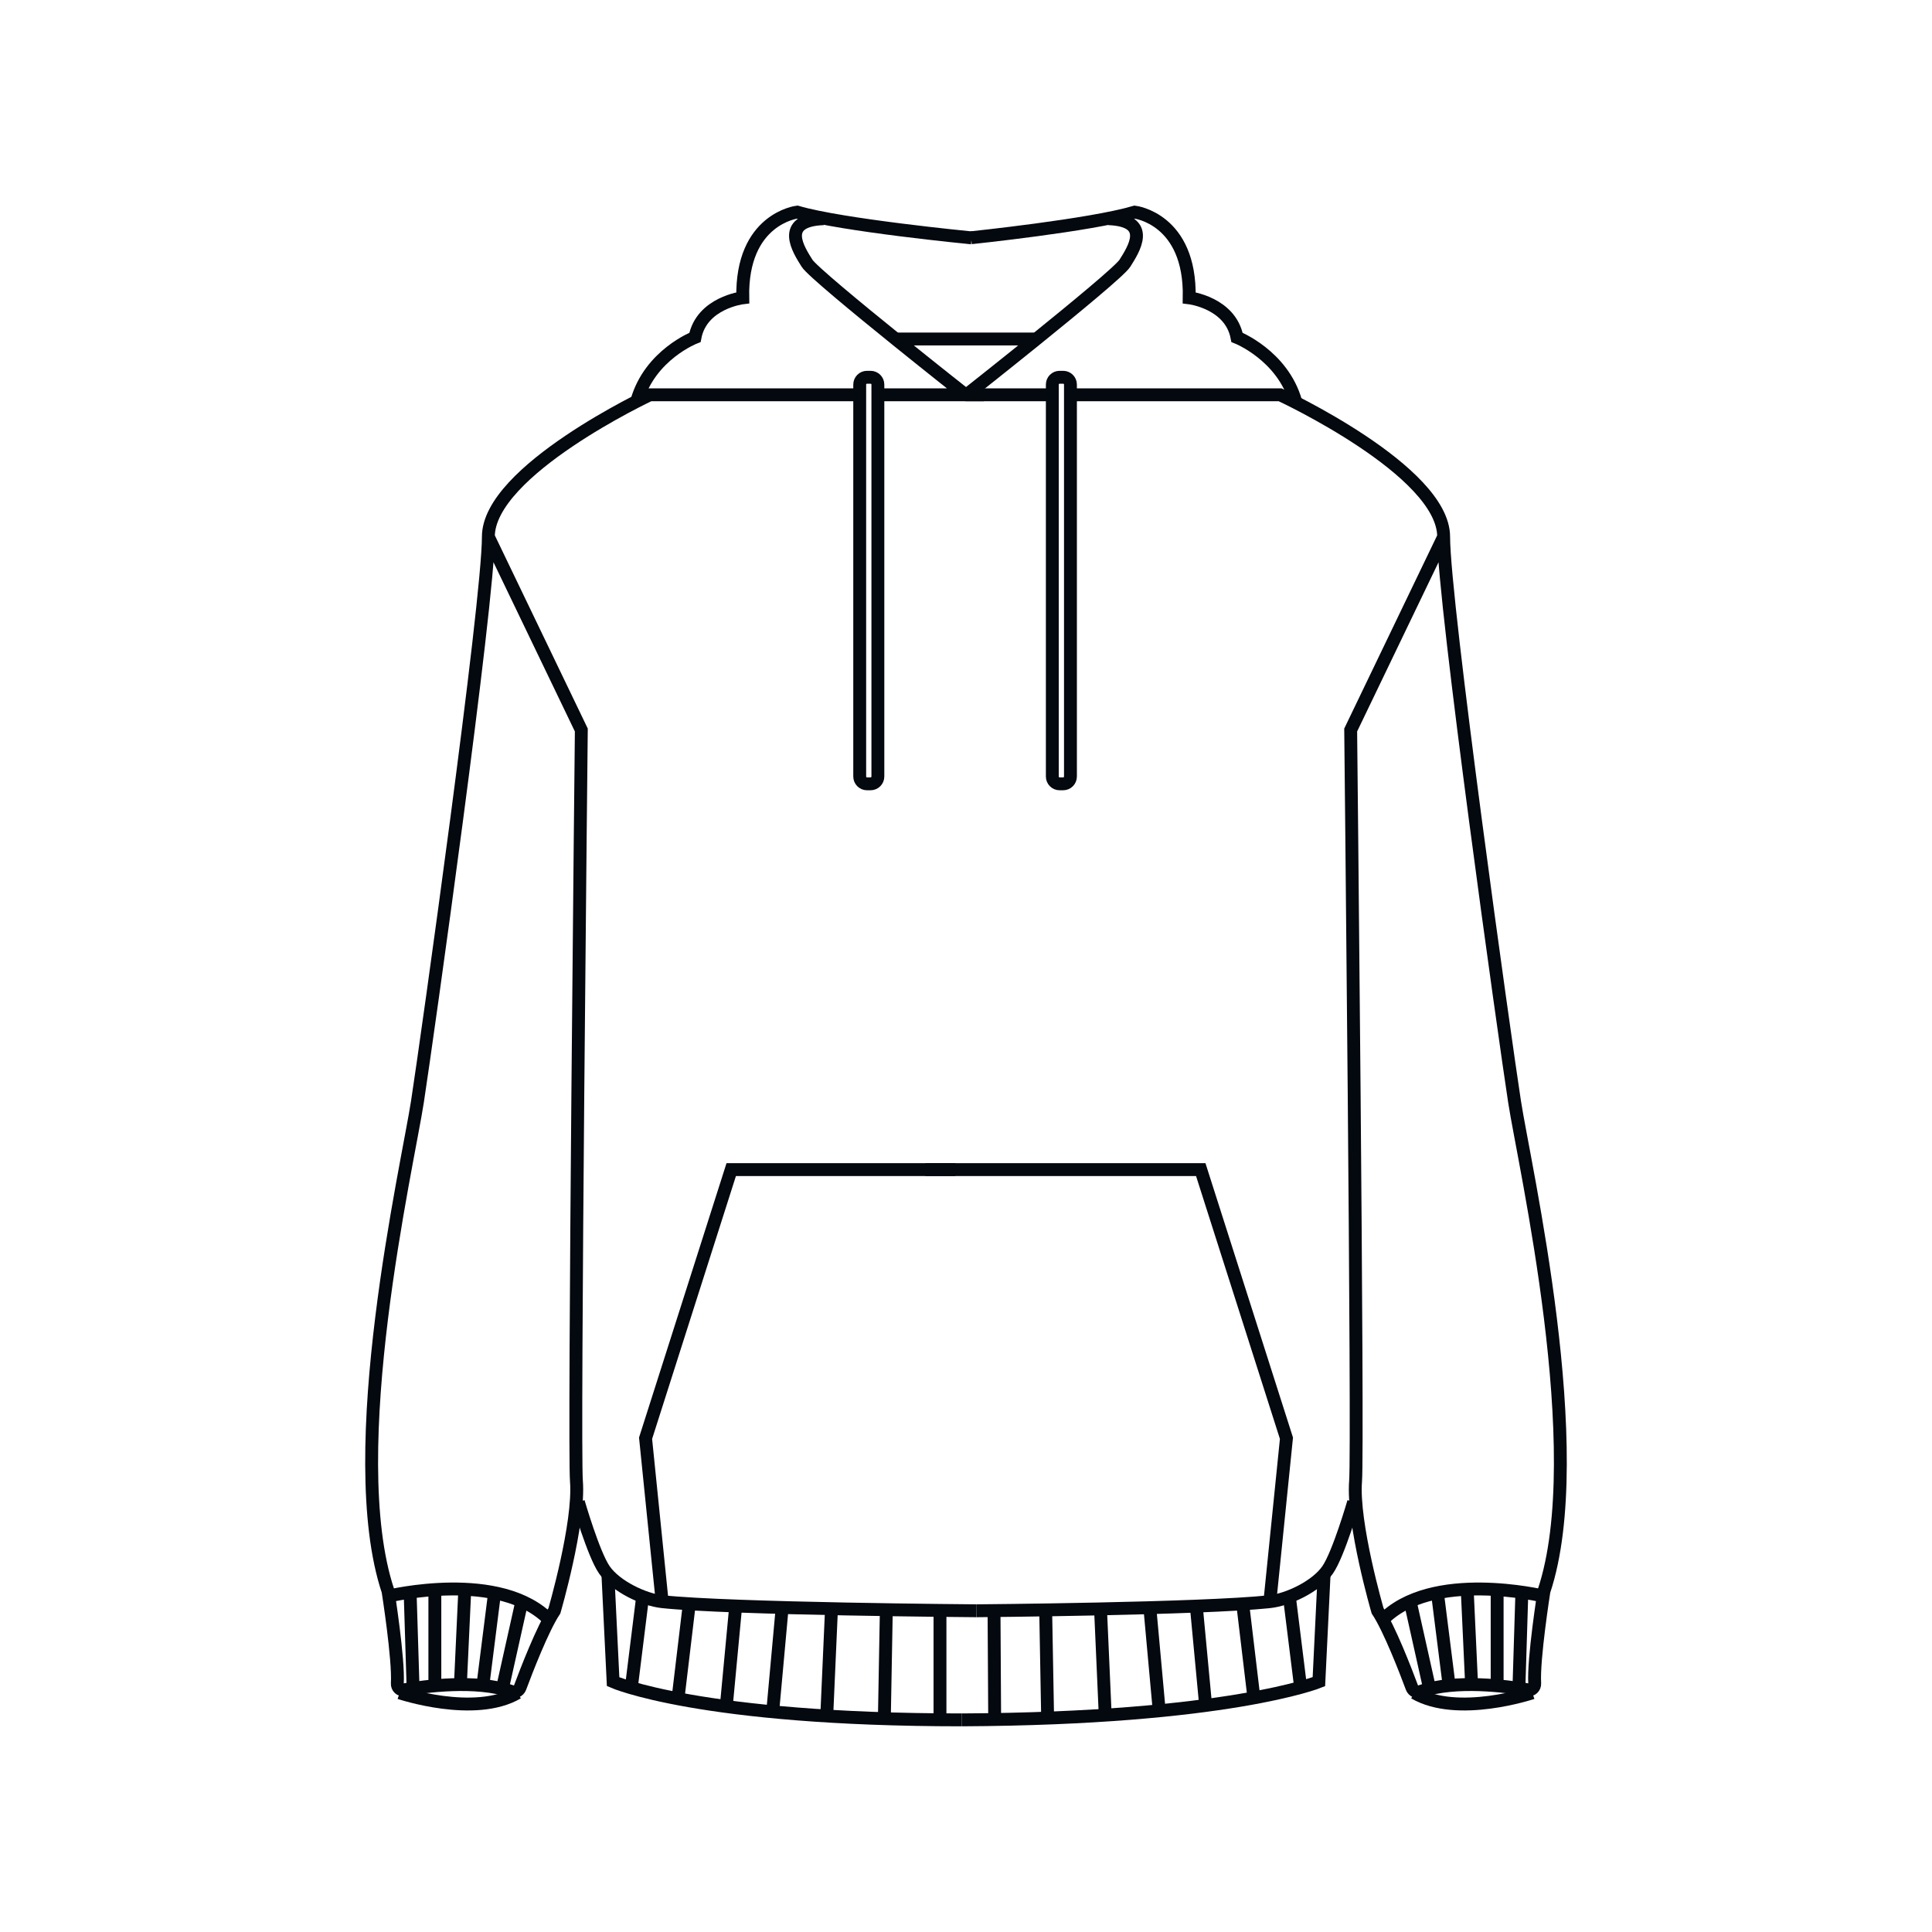 <?xml version="1.0" encoding="utf-8"?>
<!-- Generator: Adobe Illustrator 16.0.0, SVG Export Plug-In . SVG Version: 6.00 Build 0)  -->
<!DOCTYPE svg PUBLIC "-//W3C//DTD SVG 1.1//EN" "http://www.w3.org/Graphics/SVG/1.1/DTD/svg11.dtd">
<svg version="1.1" xmlns="http://www.w3.org/2000/svg" xmlns:xlink="http://www.w3.org/1999/xlink" x="0px" y="0px"  viewBox="0 0 75 75" enable-background="new 0 0 75 75" xml:space="preserve">
<g id="Sweat">
	<g>
		<path fill="none" stroke="#04080F" stroke-width="0.5" stroke-miterlimit="10" d="M41.599,15.326h8.096
			c0,0,6.347,2.945,6.347,5.51s2.374,19.469,2.754,21.938c0.38,2.471,2.945,13.582,1.14,18.996c0,0-0.417,2.639-0.359,3.58
			c0.009,0.152-0.118,0.275-0.267,0.248c-0.792-0.137-2.792-0.41-4.159,0.062c-0.139,0.049-0.288-0.012-0.34-0.148
			c-0.234-0.631-0.876-2.297-1.333-2.982c0,0-0.985-3.383-0.855-5.033c0.107-1.357-0.19-29.158-0.19-29.158l3.609-7.502"/>
		<path fill="none" stroke="#04080F" stroke-width="0.5" stroke-miterlimit="10" d="M52.549,58.305c0,0-0.585,2.023-1.01,2.637
			c-0.447,0.646-1.538,1.158-2.243,1.234c-2.659,0.285-11.394,0.354-11.394,0.354"/>
		<path fill="none" stroke="#04080F" stroke-width="0.5" stroke-miterlimit="10" d="M51.399,61.166l-0.2,4.117
			c0,0-3.532,1.434-13.86,1.482"/>
		<path fill="none" stroke="#04080F" stroke-width="0.5" stroke-miterlimit="10" d="M59.922,61.961c0,0-4.371-1.055-6.274,0.953"/>
		<path fill="none" stroke="#04080F" stroke-width="0.5" stroke-miterlimit="10" d="M59.485,65.715c0,0-2.906,0.979-4.577,0"/>
		<polyline fill="none" stroke="#04080F" stroke-width="0.5" stroke-miterlimit="10" points="35.924,45.404 46.613,45.404 
			49.94,55.832 49.296,62.176 		"/>
		<path fill="none" stroke="#04080F" stroke-width="0.5" stroke-miterlimit="10" d="M37.698,9.229c0,0,4.628-0.482,6.356-0.994
			c0,0,2.175,0.256,2.111,3.326c0,0,1.599,0.191,1.856,1.537c0,0,1.765,0.695,2.277,2.488"/>
		<path fill="none" stroke="#04080F" stroke-width="0.5" stroke-miterlimit="10" d="M37.522,15.326c0,0,1.264-0.996,2.647-2.113
			c1.587-1.283,3.331-2.721,3.501-2.996c0.32-0.512,1.088-1.662-0.639-1.727"/>
		<line fill="none" stroke="#04080F" stroke-width="0.5" stroke-miterlimit="10" x1="34.831" y1="13.16" x2="40.169" y2="13.16"/>
		<line fill="none" stroke="#04080F" stroke-width="0.5" stroke-miterlimit="10" x1="50.476" y1="65.387" x2="50.055" y2="61.998"/>
		<line fill="none" stroke="#04080F" stroke-width="0.5" stroke-miterlimit="10" x1="48.676" y1="65.902" x2="48.255" y2="62.373"/>
		<line fill="none" stroke="#04080F" stroke-width="0.5" stroke-miterlimit="10" x1="46.802" y1="66.195" x2="46.454" y2="62.498"/>
		<line fill="none" stroke="#04080F" stroke-width="0.5" stroke-miterlimit="10" x1="45.001" y1="66.416" x2="44.653" y2="62.592"/>
		<line fill="none" stroke="#04080F" stroke-width="0.5" stroke-miterlimit="10" x1="42.723" y1="62.484" x2="42.907" y2="66.637"/>
		<line fill="none" stroke="#04080F" stroke-width="0.5" stroke-miterlimit="10" x1="40.592" y1="62.447" x2="40.666" y2="66.527"/>
		<line fill="none" stroke="#04080F" stroke-width="0.5" stroke-miterlimit="10" x1="59.075" y1="61.934" x2="58.965" y2="65.498"/>
		<line fill="none" stroke="#04080F" stroke-width="0.5" stroke-miterlimit="10" x1="58.119" y1="61.75" x2="58.119" y2="65.387"/>
		<line fill="none" stroke="#04080F" stroke-width="0.5" stroke-miterlimit="10" x1="56.962" y1="61.822" x2="57.127" y2="65.387"/>
		<line fill="none" stroke="#04080F" stroke-width="0.5" stroke-miterlimit="10" x1="54.739" y1="62.154" x2="55.51" y2="65.607"/>
		<line fill="none" stroke="#04080F" stroke-width="0.5" stroke-miterlimit="10" x1="55.804" y1="61.859" x2="56.245" y2="65.35"/>
		<path fill="none" stroke="#04080F" stroke-width="0.5" stroke-miterlimit="10" d="M33.321,15.326h-8.095
			c0,0-6.268,2.945-6.268,5.51s-2.374,19.469-2.754,21.938c-0.38,2.471-2.945,13.582-1.14,18.996c0,0,0.417,2.639,0.36,3.58
			c-0.01,0.152,0.117,0.275,0.266,0.248c0.792-0.137,2.792-0.41,4.159,0.062c0.139,0.049,0.288-0.012,0.34-0.148
			c0.235-0.631,0.876-2.297,1.333-2.982c0,0,0.986-3.383,0.855-5.033c-0.107-1.357,0.19-29.158,0.19-29.158l-3.609-7.502"/>
		<path fill="none" stroke="#04080F" stroke-width="0.5" stroke-miterlimit="10" d="M22.452,58.305c0,0,0.585,2.023,1.009,2.637
			c0.447,0.646,1.539,1.158,2.243,1.234c2.66,0.285,12.198,0.354,12.198,0.354"/>
		<path fill="none" stroke="#04080F" stroke-width="0.5" stroke-miterlimit="10" d="M23.601,61.166l0.2,4.117
			c0,0,3.351,1.482,13.538,1.482"/>
		<path fill="none" stroke="#04080F" stroke-width="0.5" stroke-miterlimit="10" d="M15.078,61.961c0,0,4.372-1.055,6.274,0.953"/>
		<path fill="none" stroke="#04080F" stroke-width="0.5" stroke-miterlimit="10" d="M15.515,65.715c0,0,2.906,0.979,4.577,0"/>
		<polyline fill="none" stroke="#04080F" stroke-width="0.5" stroke-miterlimit="10" points="37.087,45.404 28.386,45.404 
			25.061,55.832 25.705,62.176 		"/>
		<path fill="none" stroke="#04080F" stroke-width="0.5" stroke-miterlimit="10" d="M37.718,9.234c0,0-5.045-0.488-6.772-1
			c0,0-2.176,0.256-2.112,3.326c0,0-1.599,0.191-1.855,1.537c0,0-1.743,0.672-2.255,2.463"/>
		<path fill="none" stroke="#04080F" stroke-width="0.5" stroke-miterlimit="10" d="M31.969,8.49
			c-1.727,0.064-0.959,1.217-0.64,1.729c0.171,0.271,1.915,1.713,3.502,2.994c1.383,1.117,2.647,2.113,2.647,2.113h-3.366"/>
		<line fill="none" stroke="#04080F" stroke-width="0.5" stroke-miterlimit="10" x1="24.524" y1="65.387" x2="24.945" y2="61.998"/>
		<line fill="none" stroke="#04080F" stroke-width="0.5" stroke-miterlimit="10" x1="26.324" y1="65.902" x2="26.745" y2="62.373"/>
		<line fill="none" stroke="#04080F" stroke-width="0.5" stroke-miterlimit="10" x1="28.198" y1="66.195" x2="28.546" y2="62.498"/>
		<line fill="none" stroke="#04080F" stroke-width="0.5" stroke-miterlimit="10" x1="29.999" y1="66.416" x2="30.347" y2="62.592"/>
		<line fill="none" stroke="#04080F" stroke-width="0.5" stroke-miterlimit="10" x1="32.277" y1="62.484" x2="32.093" y2="66.637"/>
		<line fill="none" stroke="#04080F" stroke-width="0.5" stroke-miterlimit="10" x1="34.408" y1="62.447" x2="34.334" y2="66.527"/>
		<line fill="none" stroke="#04080F" stroke-width="0.5" stroke-miterlimit="10" x1="15.925" y1="61.934" x2="16.035" y2="65.498"/>
		<line fill="none" stroke="#04080F" stroke-width="0.5" stroke-miterlimit="10" x1="16.881" y1="61.75" x2="16.881" y2="65.387"/>
		<line fill="none" stroke="#04080F" stroke-width="0.5" stroke-miterlimit="10" x1="18.038" y1="61.822" x2="17.873" y2="65.387"/>
		<line fill="none" stroke="#04080F" stroke-width="0.5" stroke-miterlimit="10" x1="20.261" y1="62.154" x2="19.49" y2="65.607"/>
		<line fill="none" stroke="#04080F" stroke-width="0.5" stroke-miterlimit="10" x1="19.196" y1="61.859" x2="18.755" y2="65.35"/>
		<line fill="none" stroke="#04080F" stroke-width="0.5" stroke-miterlimit="10" x1="36.49" y1="62.475" x2="36.49" y2="66.766"/>
		<line fill="none" stroke="#04080F" stroke-width="0.5" stroke-miterlimit="10" x1="38.588" y1="62.521" x2="38.612" y2="66.576"/>
		<path fill="none" stroke="#04080F" stroke-width="0.5" stroke-miterlimit="10" d="M33.796,30.428h-0.14
			c-0.155,0-0.282-0.127-0.282-0.283V14.928c0-0.156,0.127-0.283,0.282-0.283h0.14c0.156,0,0.283,0.127,0.283,0.283v15.217
			C34.079,30.301,33.952,30.428,33.796,30.428z"/>
		<path fill="none" stroke="#04080F" stroke-width="0.5" stroke-miterlimit="10" d="M41.273,30.428h-0.14
			c-0.156,0-0.282-0.127-0.282-0.283V14.928c0-0.156,0.126-0.283,0.282-0.283h0.14c0.156,0,0.282,0.127,0.282,0.283v15.217
			C41.555,30.301,41.429,30.428,41.273,30.428z"/>
		<line fill="none" stroke="#04080F" stroke-width="0.5" stroke-miterlimit="10" x1="37.478" y1="15.326" x2="40.839" y2="15.326"/>
	</g>
</g>
</svg>
